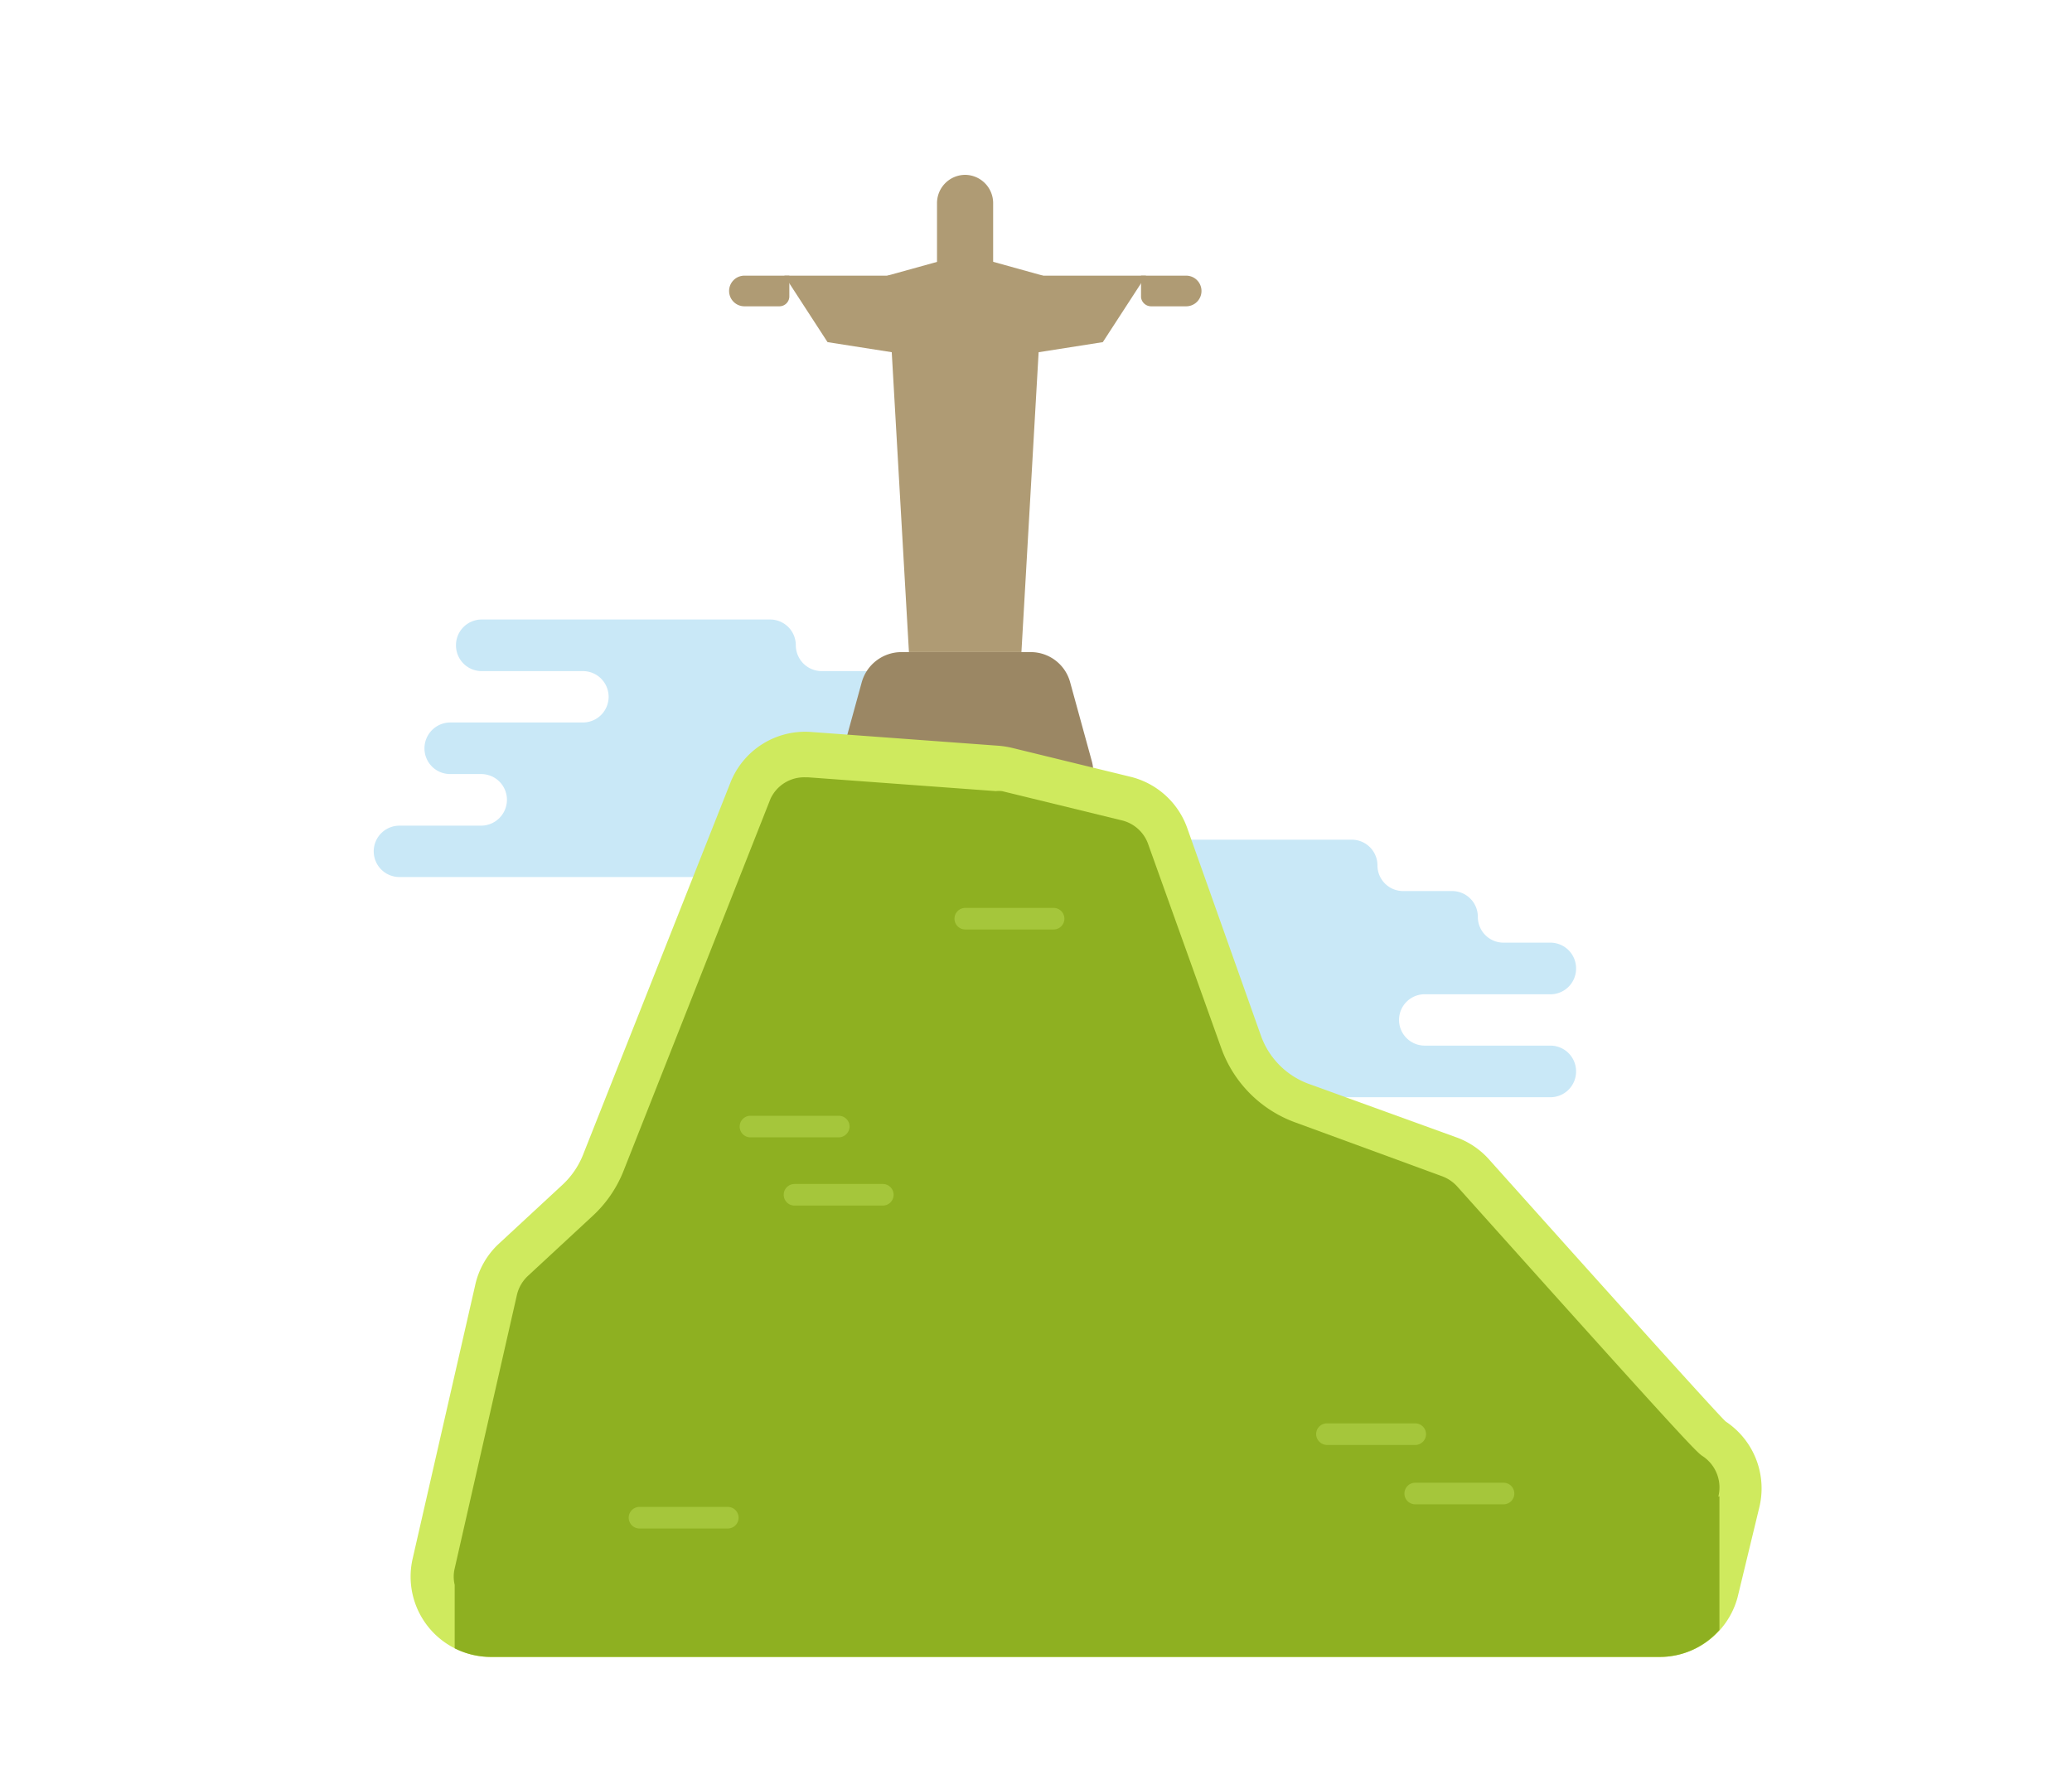 <svg id="_ÎÓÈ_1" data-name="—ÎÓÈ_1" xmlns="http://www.w3.org/2000/svg" viewBox="0 0 95.97 81.77"><defs><style>.cls-1{fill:#c9e8f7;}.cls-2{fill:#9b8764;}.cls-3{fill:#cfea5e;}.cls-4{fill:#af9b74;}.cls-5{fill:#8eb021;}.cls-6{fill:#a5c63b;}</style></defs><path class="cls-1" d="M44.24,49.64h0a1.2,1.2,0,0,0,1.2,1.19H71.77A1.19,1.19,0,0,0,73,49.64h0a1.19,1.19,0,0,0-1.19-1.2H66a1.19,1.19,0,0,1-1.2-1.19h0A1.19,1.19,0,0,1,66,46.06h5.73A1.19,1.19,0,0,0,73,44.86h0a1.19,1.19,0,0,0-1.19-1.19H69.64a1.19,1.19,0,0,1-1.19-1.19h0a1.19,1.19,0,0,0-1.19-1.2H65a1.19,1.19,0,0,1-1.2-1.19h0a1.19,1.19,0,0,0-1.19-1.19H49.25a1.19,1.19,0,0,0-1.19,1.19h0a1.19,1.19,0,0,0,1.19,1.19h4.69a1.19,1.19,0,0,1,1.19,1.2h0a1.19,1.19,0,0,1-1.19,1.19H47.8a1.19,1.19,0,0,0-1.2,1.19h0a1.2,1.2,0,0,0,1.2,1.2h1.42a1.19,1.19,0,0,1,1.2,1.19h0a1.19,1.19,0,0,1-1.2,1.19H45.44A1.2,1.2,0,0,0,44.24,49.64Z"/><path class="cls-1" d="M17.31,39.44h0a1.19,1.19,0,0,0,1.19,1.19H44.83A1.19,1.19,0,0,0,46,39.44h0a1.19,1.19,0,0,0-1.19-1.19H39.1a1.19,1.19,0,0,1-1.19-1.2h0a1.19,1.19,0,0,1,1.19-1.19h5.73A1.19,1.19,0,0,0,46,34.67h0a1.19,1.19,0,0,0-1.19-1.2H42.7a1.19,1.19,0,0,1-1.19-1.19h0a1.19,1.19,0,0,0-1.19-1.19H38.06a1.2,1.2,0,0,1-1.2-1.19h0a1.19,1.19,0,0,0-1.19-1.2H22.31a1.19,1.19,0,0,0-1.19,1.2h0a1.19,1.19,0,0,0,1.19,1.19H27a1.19,1.19,0,0,1,1.19,1.19h0A1.19,1.19,0,0,1,27,33.47H20.86a1.2,1.2,0,0,0-1.2,1.2h0a1.19,1.19,0,0,0,1.2,1.19h1.43a1.19,1.19,0,0,1,1.19,1.19h0a1.2,1.2,0,0,1-1.19,1.2H18.5A1.19,1.19,0,0,0,17.31,39.44Z"/><path class="cls-2" d="M48.67,37.65H40.74a1.9,1.9,0,0,1-1.83-2.39l1-3.64a1.91,1.91,0,0,1,1.83-1.41h6a1.89,1.89,0,0,1,1.83,1.41l1,3.64A1.89,1.89,0,0,1,48.67,37.65Z"/><path class="cls-3" d="M52.42,36l-5.53-1.35a4.31,4.31,0,0,0-.61-.1l-8.71-.64a3.72,3.72,0,0,0-3.74,2.35L27,53.51a3.82,3.82,0,0,1-.94,1.37l-3,2.78A3.71,3.71,0,0,0,22,59.58L19.11,72.22a3.72,3.72,0,0,0,3.63,4.54H76.87A3.73,3.73,0,0,0,80.48,74l1-4.14a3.72,3.72,0,0,0-1.54-4h0c-.27-.18-11-12.18-11-12.18a3.72,3.72,0,0,0-1.51-1l-6.79-2.46a3.7,3.7,0,0,1-2.24-2.25L55,38.39A3.73,3.73,0,0,0,52.42,36Z"/><polygon class="cls-4" points="47.31 30.21 42.1 30.21 41.1 12.77 44.71 11.77 48.31 12.77 47.31 30.21"/><polygon class="cls-4" points="53.08 12.77 36.33 12.77 38.33 15.85 44.71 16.85 51.08 15.85 53.08 12.77"/><path class="cls-4" d="M36.56,13.73a.46.46,0,0,1-.46.46H34.48a.71.71,0,0,1-.71-.71h0a.71.71,0,0,1,.71-.71h2.08Z"/><path class="cls-4" d="M53.31,14.19h1.63a.71.71,0,0,0,.71-.71h0a.71.71,0,0,0-.71-.71H52.85v1A.47.47,0,0,0,53.31,14.19Z"/><path class="cls-4" d="M46,12.77H43.4V9.41A1.31,1.31,0,0,1,44.71,8.1h0A1.31,1.31,0,0,1,46,9.41Z"/><path class="cls-5" d="M79.59,69.33h0a1.74,1.74,0,0,0-.71-1.86c-.28-.18-.48-.32-11.39-12.51a1.77,1.77,0,0,0-.7-.47L60,52a5.72,5.72,0,0,1-3.44-3.46l-3.4-9.49A1.72,1.72,0,0,0,51.94,38l-5.53-1.35a1.26,1.26,0,0,0-.28,0l-8.71-.64H37.3A1.72,1.72,0,0,0,35.69,37l-6.8,17.22a5.67,5.67,0,0,1-1.44,2.11l-3,2.78a1.74,1.74,0,0,0-.51.89L21.06,72.66a1.63,1.63,0,0,0,0,.76v2.94a3.75,3.75,0,0,0,1.68.4H76.87a3.68,3.68,0,0,0,2.77-1.25V69.32Z"/><path class="cls-6" d="M38.85,52.69H34.76a.5.5,0,0,1-.5-.5.5.5,0,0,1,.5-.5h4.09a.5.5,0,0,1,.5.5A.51.51,0,0,1,38.85,52.69Z"/><path class="cls-6" d="M40.89,55.85H36.8a.5.5,0,0,1-.5-.5.5.5,0,0,1,.5-.5h4.09a.5.5,0,0,1,.5.5A.5.5,0,0,1,40.89,55.85Z"/><path class="cls-6" d="M48.8,43.06H44.71a.5.5,0,0,1,0-1H48.8a.5.5,0,0,1,0,1Z"/><path class="cls-6" d="M65.55,66.94H61.46a.51.51,0,0,1-.5-.5.5.5,0,0,1,.5-.5h4.09a.5.5,0,0,1,.5.5A.5.5,0,0,1,65.55,66.94Z"/><path class="cls-6" d="M33.71,70.81H29.62a.5.5,0,0,1,0-1h4.09a.5.5,0,1,1,0,1Z"/><path class="cls-6" d="M69.64,69.69H65.55a.5.5,0,0,1-.5-.5.5.5,0,0,1,.5-.5h4.09a.5.5,0,0,1,.5.5A.5.5,0,0,1,69.64,69.69Z"/></svg>